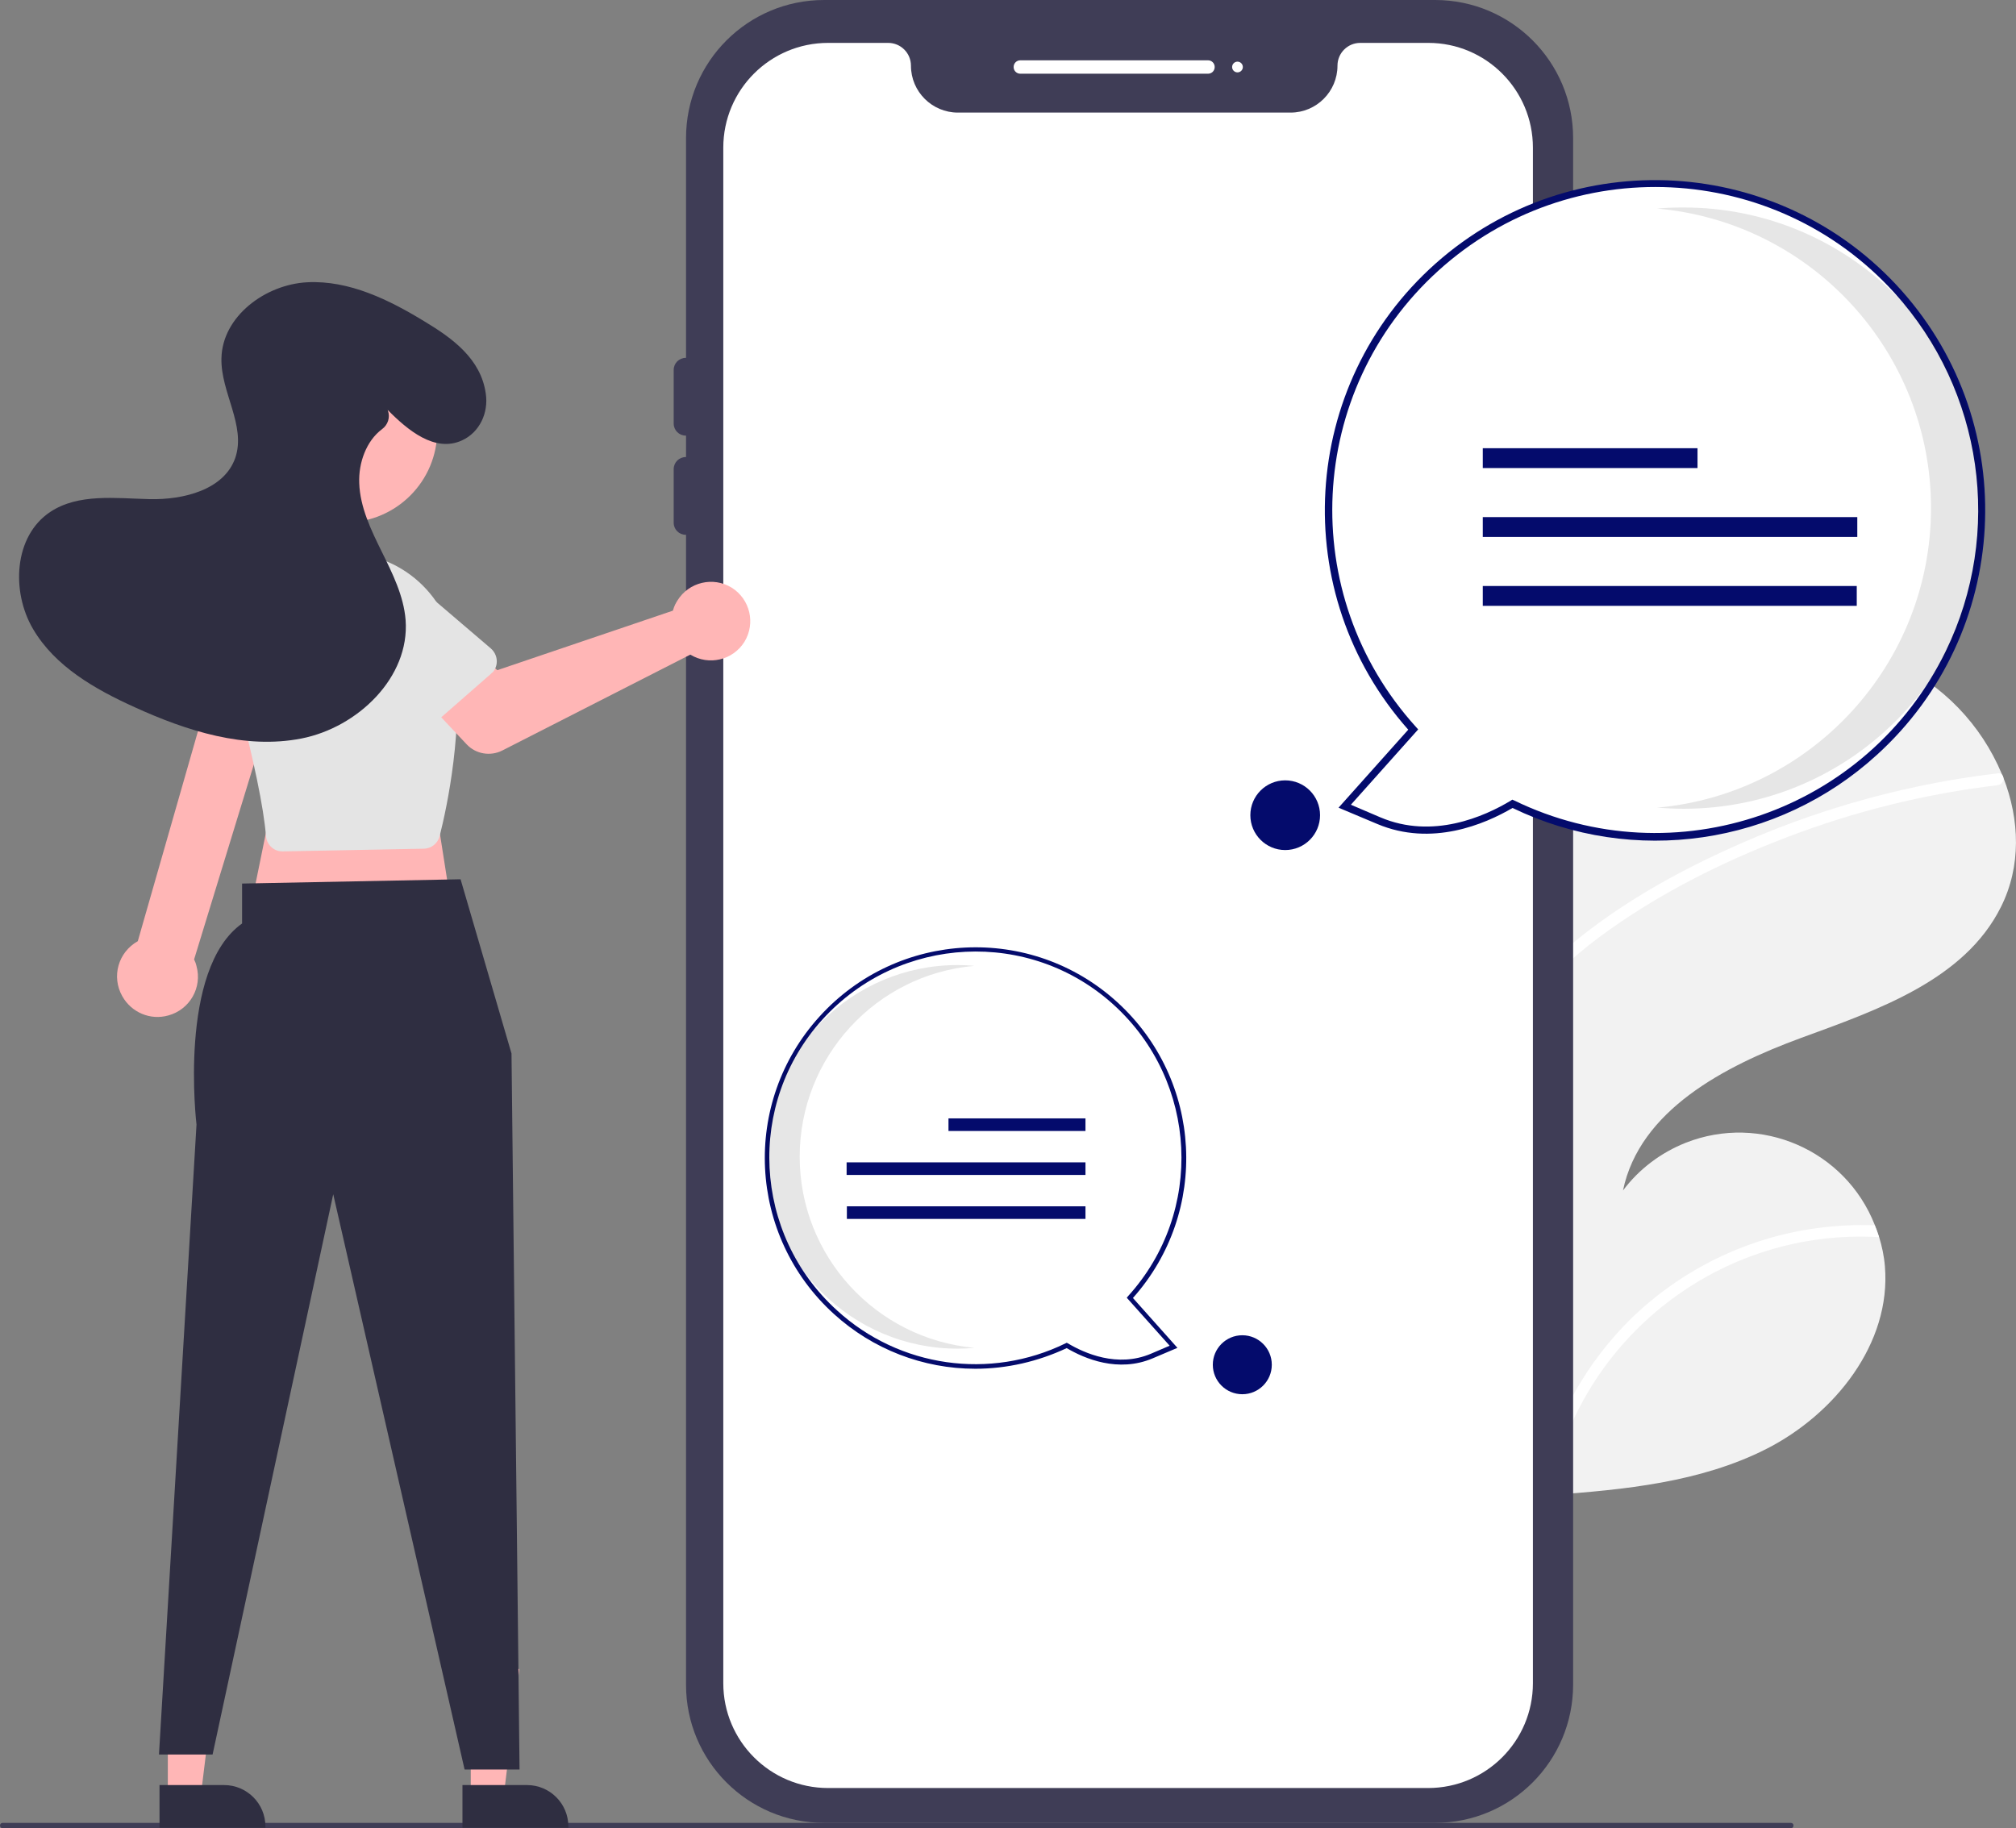 <?xml version="1.0" encoding="utf-8"?>
<!-- Generator: Adobe Illustrator 27.2.0, SVG Export Plug-In . SVG Version: 6.00 Build 0)  -->
<svg version="1.1" id="e0099732-1b76-45ab-8d98-76d91fa64768"
	 xmlns="http://www.w3.org/2000/svg" xmlns:xlink="http://www.w3.org/1999/xlink" x="0px" y="0px" viewBox="0 0 752 682"
	 style="enable-background:new 0 0 752 682;" xml:space="preserve">
<rect x="0" y="0" width="752" height="682" fill="#808080" stroke="none"/>
<style type="text/css">
	.st0{fill:#F2F2F2;}
	.st1{fill:#FFFFFF;}
	.st2{fill:#3F3D56;}
	.st3{fill:#FFB6B6;}
	.st4{fill:#2F2E41;}
	.st5{fill:#E4E4E4;}
	.st6{fill:#040B6C;}
	.st7{opacity:0.1;enable-background:new    ;}
</style>
<path class="st0" d="M573.3,271.2c-1.6,1.1-3.1,2.2-4.7,3.3c-15,43.3-22.6,88.9-22.5,134.7c0,5.3,0.1,10.6,0.3,15.9
	c1.7,39.6,9.2,78.7,22.4,116c0.7,2,1.4,3.9,2.1,5.9c0.5,1.4,1,2.8,1.6,4.2c0.6,0.7,1.1,1.4,1.7,2.1c0,0,0.1,0.1,0.1,0.1
	c0.2,0.3,0.4,0.6,0.7,0.8c1,1.2,1.9,2.3,2.9,3.5l-0.8,0.1l-1.9,0.2l0,0c0.6,0,1.3-0.1,1.9-0.2c0.2,0,0.5,0,0.7,0
	c0.2,0,0.4,0,0.7-0.1c27.5-2,55.6-4.7,80.2-17.1c25.7-13,46.8-39.5,44.4-68.2c-0.3-3.8-1.1-7.5-2.2-11.1c-0.5-1.5-1-3-1.6-4.4
	c-11-27.9-42.6-41.6-70.5-30.6c-9.3,3.7-17.4,9.8-23.4,17.8c6.2-29.9,37.8-46.4,66.4-56.9c28.7-10.5,61-21.6,74.6-48.9
	c7.6-15.2,7-32.5,0.9-48.2c-0.2-0.5-0.4-1-0.6-1.4c-7.7-18.4-22-33.3-40.2-41.6c-34-14.9-74.1-7.3-107.5,8.9
	C590.1,260.5,581.5,265.6,573.3,271.2z"/>
<path class="st1" d="M677.3,458.2c-26,3.6-50.2,15.5-69,33.8c-16,15.8-27.4,35.7-33,57.4c-0.3,1.2-0.6,2.5-0.9,3.7
	c-0.7-1.2-1.4-2.5-2.1-3.7c-0.4-0.8-0.9-1.6-1.3-2.4c0.5,1.4,1,2.8,1.6,4.2c0.6,0.7,1.1,1.4,1.7,2.1c0,0,0.1,0.1,0.1,0.1
	c0.2,0.3,0.4,0.6,0.7,0.8c1,1.2,1.9,2.3,2.9,3.5l-0.8,0.1l-1.9,0.2l0,0c0.6,0,1.3-0.1,1.9-0.2c0.2,0,0.5,0,0.7,0
	c0.1-0.4,0.1-0.7,0.2-1.1c11.4-57.9,63.8-98.6,122.8-95.2c-0.5-1.5-1-3-1.6-4.4C691.9,456.8,684.6,457.2,677.3,458.2z"/>
<path class="st1" d="M585.5,352.8c-10.1,8.3-19,18.1-26.3,29c-3.8,5.8-7.1,11.9-9.7,18.4c-1.3,3-2.4,6-3.4,9.1
	c0,5.3,0.1,10.6,0.3,15.9c0.8-4,1.8-8,3-11.9c0.6-2.2,1.3-4.3,2.1-6.4c8.5-23.4,25.1-42.4,44.9-57.2c21.3-15.8,45.5-28,70.2-37.4
	c25.3-9.7,51.7-16.2,78.6-19.4c1.3-0.2,2.2-1.3,2.1-2.6c0-0.5-0.2-1-0.6-1.4c-0.4-0.4-0.9-0.5-1.5-0.4c-3.3,0.4-6.6,0.8-9.9,1.3
	c-27.5,4.1-54.4,11.6-80,22.3C630.5,322.5,606.1,335.5,585.5,352.8z"/>
<circle class="st0" cx="716.2" cy="210.1" r="9.2"/>
<path class="st2" d="M535.3,680H307.4c-28.5,0-51.5-23.1-51.5-51.5V51.5c0-28.5,23.1-51.5,51.5-51.5h227.9
	c28.5,0,51.5,23.1,51.5,51.5v576.9C586.8,656.9,563.8,680,535.3,680z"/>
<path class="st1" d="M532.8,16h-25.4c-4.7,0-8.5,3.8-8.5,8.5c0,9.6-7.8,17.5-17.5,17.5H357.3c-9.6,0-17.5-7.8-17.5-17.5
	c0-4.7-3.8-8.5-8.5-8.5h-22.4c-21.6,0-39.1,17.5-39.1,39.1v572.8c0,21.6,17.5,39.1,39.1,39.1h223.8c21.6,0,39.1-17.5,39.1-39.1V55.1
	C571.8,33.5,554.3,16,532.8,16z"/>
<path class="st1" d="M450.6,27.5h-70c-1.4,0-2.5-1.1-2.5-2.5s1.1-2.5,2.5-2.5h70c1.4,0,2.5,1.1,2.5,2.5S452,27.5,450.6,27.5z"/>
<circle class="st1" cx="461.6" cy="25" r="2"/>
<path class="st2" d="M588.8,227.5c-2.5,0-4.5-2-4.5-4.5v-88c0-2.5,2-4.5,4.5-4.5s4.5,2,4.5,4.5v88
	C593.3,225.5,591.3,227.5,588.8,227.5z"/>
<path class="st2" d="M255.8,162.5c-2.5,0-4.5-2-4.5-4.5v-20c0-2.5,2-4.5,4.5-4.5c2.5,0,4.5,2,4.5,4.5l0,0v20
	C260.3,160.5,258.3,162.5,255.8,162.5z"/>
<path class="st2" d="M255.8,199.5c-2.5,0-4.5-2-4.5-4.5v-20c0-2.5,2-4.5,4.5-4.5c2.5,0,4.5,2,4.5,4.5v20
	C260.3,197.5,258.3,199.5,255.8,199.5z"/>
<path class="st2" d="M668,682H1c-0.6,0-1-0.4-1-1s0.4-1,1-1h667c0.6,0,1,0.4,1,1S668.6,682,668,682z"/>
<polygon class="st3" points="62.6,669.9 74.9,669.9 80.7,622.6 62.6,622.6 "/>
<path class="st4" d="M59.5,665.9l24.1,0h0c8.5,0,15.4,6.9,15.4,15.4v0.5l-39.5,0L59.5,665.9z"/>
<polygon class="st3" points="175.6,669.9 187.9,669.9 193.7,622.6 175.6,622.6 "/>
<path class="st4" d="M172.5,665.9l24.1,0h0c8.5,0,15.4,6.9,15.4,15.4v0.5l-39.5,0L172.5,665.9z"/>
<polygon class="st3" points="160.8,290 168.8,341 92.8,342 102.8,293 "/>
<path class="st4" d="M171.8,328l19,65l3,267.1h-20.5l-49-214.6l-45,209h-20l14-235c0,0-7-58,17-75v-14.9L171.8,328z"/>
<path class="st3" d="M62.8,378.8c8-2.2,12.7-10.4,10.5-18.4c-0.2-0.9-0.5-1.7-0.9-2.5l32.3-105.4L81,247.8L51.4,351.1
	c-7.3,4.1-9.9,13.2-5.8,20.5C49,377.7,56.1,380.7,62.8,378.8z"/>
<circle class="st3" cx="128.8" cy="160.6" r="34.3"/>
<path class="st5" d="M104.2,317.5c-2.8-0.5-4.8-2.9-5-5.7c-0.8-10.3-4.5-28.3-11.1-53.4c-5.8-22.2,7.4-44.9,29.6-50.8
	c1.5-0.4,3.1-0.7,4.7-0.9l0,0c22.7-3.3,43.8,12.5,47.1,35.2c0.1,0.4,0.1,0.8,0.2,1.2c3.3,28.8-2.9,57.7-5.7,68.8
	c-0.7,2.7-3.1,4.7-6,4.7l-52.4,1C105.1,317.6,104.7,317.6,104.2,317.5z"/>
<path class="st3" d="M251.8,225.6c-0.3,0.7-0.6,1.4-0.8,2.2L185.5,250L172.8,239l-19.2,16.9l20.5,21.8c3.4,3.6,8.8,4.5,13.2,2.3
	l70.2-35.8c6.9,4.2,15.9,2.1,20.2-4.8c4.2-6.9,2.1-15.9-4.8-20.2c-6.9-4.2-15.9-2.1-20.2,4.8C252.4,224.5,252.1,225,251.8,225.6
	L251.8,225.6z"/>
<path class="st5" d="M183.2,251.3l-23.9,20.9c-2.6,2.3-6.6,2-8.9-0.6c-0.2-0.2-0.4-0.5-0.6-0.7l-17.1-26.6
	c-6.3-7.3-5.5-18.3,1.8-24.6c7.3-6.3,18.2-5.5,24.6,1.7l24,20.5c2.6,2.3,3,6.2,0.7,8.9C183.6,250.8,183.4,251.1,183.2,251.3
	L183.2,251.3z"/>
<path class="st5" d="M101,279.5l-29.5-11.6c-3.2-1.3-4.8-4.9-3.6-8.1c0.1-0.3,0.2-0.6,0.4-0.8L84,231.4c3.6-9,13.7-13.3,22.7-9.7
	c8.9,3.6,13.3,13.7,9.8,22.6l-7.1,30.7c-0.8,3.4-4.2,5.5-7.5,4.7C101.6,279.7,101.3,279.6,101,279.5L101,279.5z"/>
<path class="st4" d="M144.6,152.9c7.5,7.6,17.6,16,27.7,11.4c6.6-3,10-10.3,8.9-17.5c-1.8-12.9-12.4-20.6-22.7-26.8
	c-13.4-8.2-28.3-15.5-43.9-14.7s-31.7,12.7-32,28.4c-0.3,12.6,9.2,25,5.2,37c-4.1,12-19.3,15.8-32,15.5s-26.6-2.2-37.1,4.8
	c-13.5,9-14.6,29.6-6.4,43.6s23.1,22.5,37.9,29.2c19.5,8.9,41.2,15.8,62.2,11.7s40.5-22.8,38.9-44.2c-0.7-9-4.9-17.4-8.9-25.5
	s-8.1-16.6-8.4-25.6c-0.3-7.5,2.6-15.7,8.5-20.1c2.2-1.6,3.1-4.4,2.2-6.9L144.6,152.9z"/>
<path class="st1" d="M564.2,299.9c-10.8,6.5-30.1,14.6-49.8,6.3l-12.7-5.4l25.5-28.6c-45.2-49.8-41.4-126.9,8.4-172.1
	s126.9-41.4,172.1,8.4c45.2,49.8,41.4,126.9-8.4,172.1C662.4,314,608.9,321.6,564.2,299.9z"/>
<path class="st6" d="M564.2,301.4c-10.4,6.1-30.2,14.5-50.4,6l-14.5-6.1l26-29.1c-45.2-50.9-40.6-128.7,10.2-173.9
	c50.9-45.2,128.7-40.6,173.9,10.2c44.9,50.5,40.7,127.7-9.3,173.1l0,0C663.2,315.3,609.3,323.2,564.2,301.4L564.2,301.4z
	 M706.7,109.3C662,60,585.8,56.3,536.5,101c-49.3,44.7-53,120.9-8.3,170.2c0,0,0,0,0,0l0.8,0.9l-25.1,28.1l11,4.7
	c19.5,8.3,38.8-0.3,48.6-6.2l0.6-0.4l0.7,0.3c59.9,29.1,131.9,4.1,161-55.7C747.3,198.7,739.7,145.8,706.7,109.3L706.7,109.3z"/>
<path class="st7" d="M720.3,189.5c0-58.1-44.4-106.6-102.2-111.7c3.3-0.3,6.6-0.4,9.9-0.4c61.9,0,112.1,50.2,112.1,112.2
	c0,61.9-50.2,112.1-112.1,112.1c-3.3,0-6.6-0.2-9.9-0.4C675.9,296.1,720.3,247.6,720.3,189.5z"/>
<rect x="553.1" y="167.2" class="st6" width="80.1" height="7.4"/>
<rect x="553.1" y="192.9" class="st6" width="139.7" height="7.4"/>
<rect x="553.1" y="218.6" class="st6" width="139.5" height="7.4"/>
<path class="st1" d="M311.7,489.5c-31.8-28.8-34.2-78-5.4-109.8c28.8-31.8,78-34.2,109.8-5.4c31.8,28.8,34.2,78,5.4,109.8l0,0
	l16.3,18.2l-8.1,3.4c-12.6,5.3-24.9,0.1-31.8-4C369.3,515.7,335.2,510.8,311.7,489.5z"/>
<path class="st6" d="M363.8,510.6c-19.5,0-38.3-7.3-52.7-20.4l0,0c-32.2-29.2-34.6-78.9-5.4-111c29.2-32.2,78.9-34.6,111-5.4
	c31.9,29,34.6,78.2,5.9,110.4l16.6,18.6l-9.2,3.9c-12.9,5.5-25.5,0.1-32.1-3.8C387.2,507.9,375.6,510.6,363.8,510.6z M312.3,488.9
	c23.2,21.2,57,26,85.2,12.2l0.4-0.2l0.4,0.2c6.2,3.7,18.5,9.2,31,3.9l7-3l-16-17.9l0.5-0.6c28.5-31.4,26.1-80-5.3-108.6
	s-80-26.1-108.6,5.3S280.8,460.4,312.3,488.9L312.3,488.9z"/>
<path class="st7" d="M298.3,431.5c0-37,28.3-68,65.2-71.2c-2.1-0.2-4.2-0.3-6.3-0.3c-39.5,0-71.5,32.1-71.5,71.6
	c0,39.5,32,71.5,71.5,71.5c2.1,0,4.2-0.1,6.3-0.3C326.6,499.4,298.3,468.5,298.3,431.5z"/>
<rect x="353.8" y="417.2" class="st6" width="51.1" height="4.7"/>
<rect x="315.8" y="433.6" class="st6" width="89.1" height="4.7"/>
<rect x="315.9" y="450" class="st6" width="89" height="4.7"/>
<circle class="st6" cx="463.4" cy="509.1" r="11"/>
<circle class="st6" cx="479.4" cy="304.1" r="13"/>
</svg>
